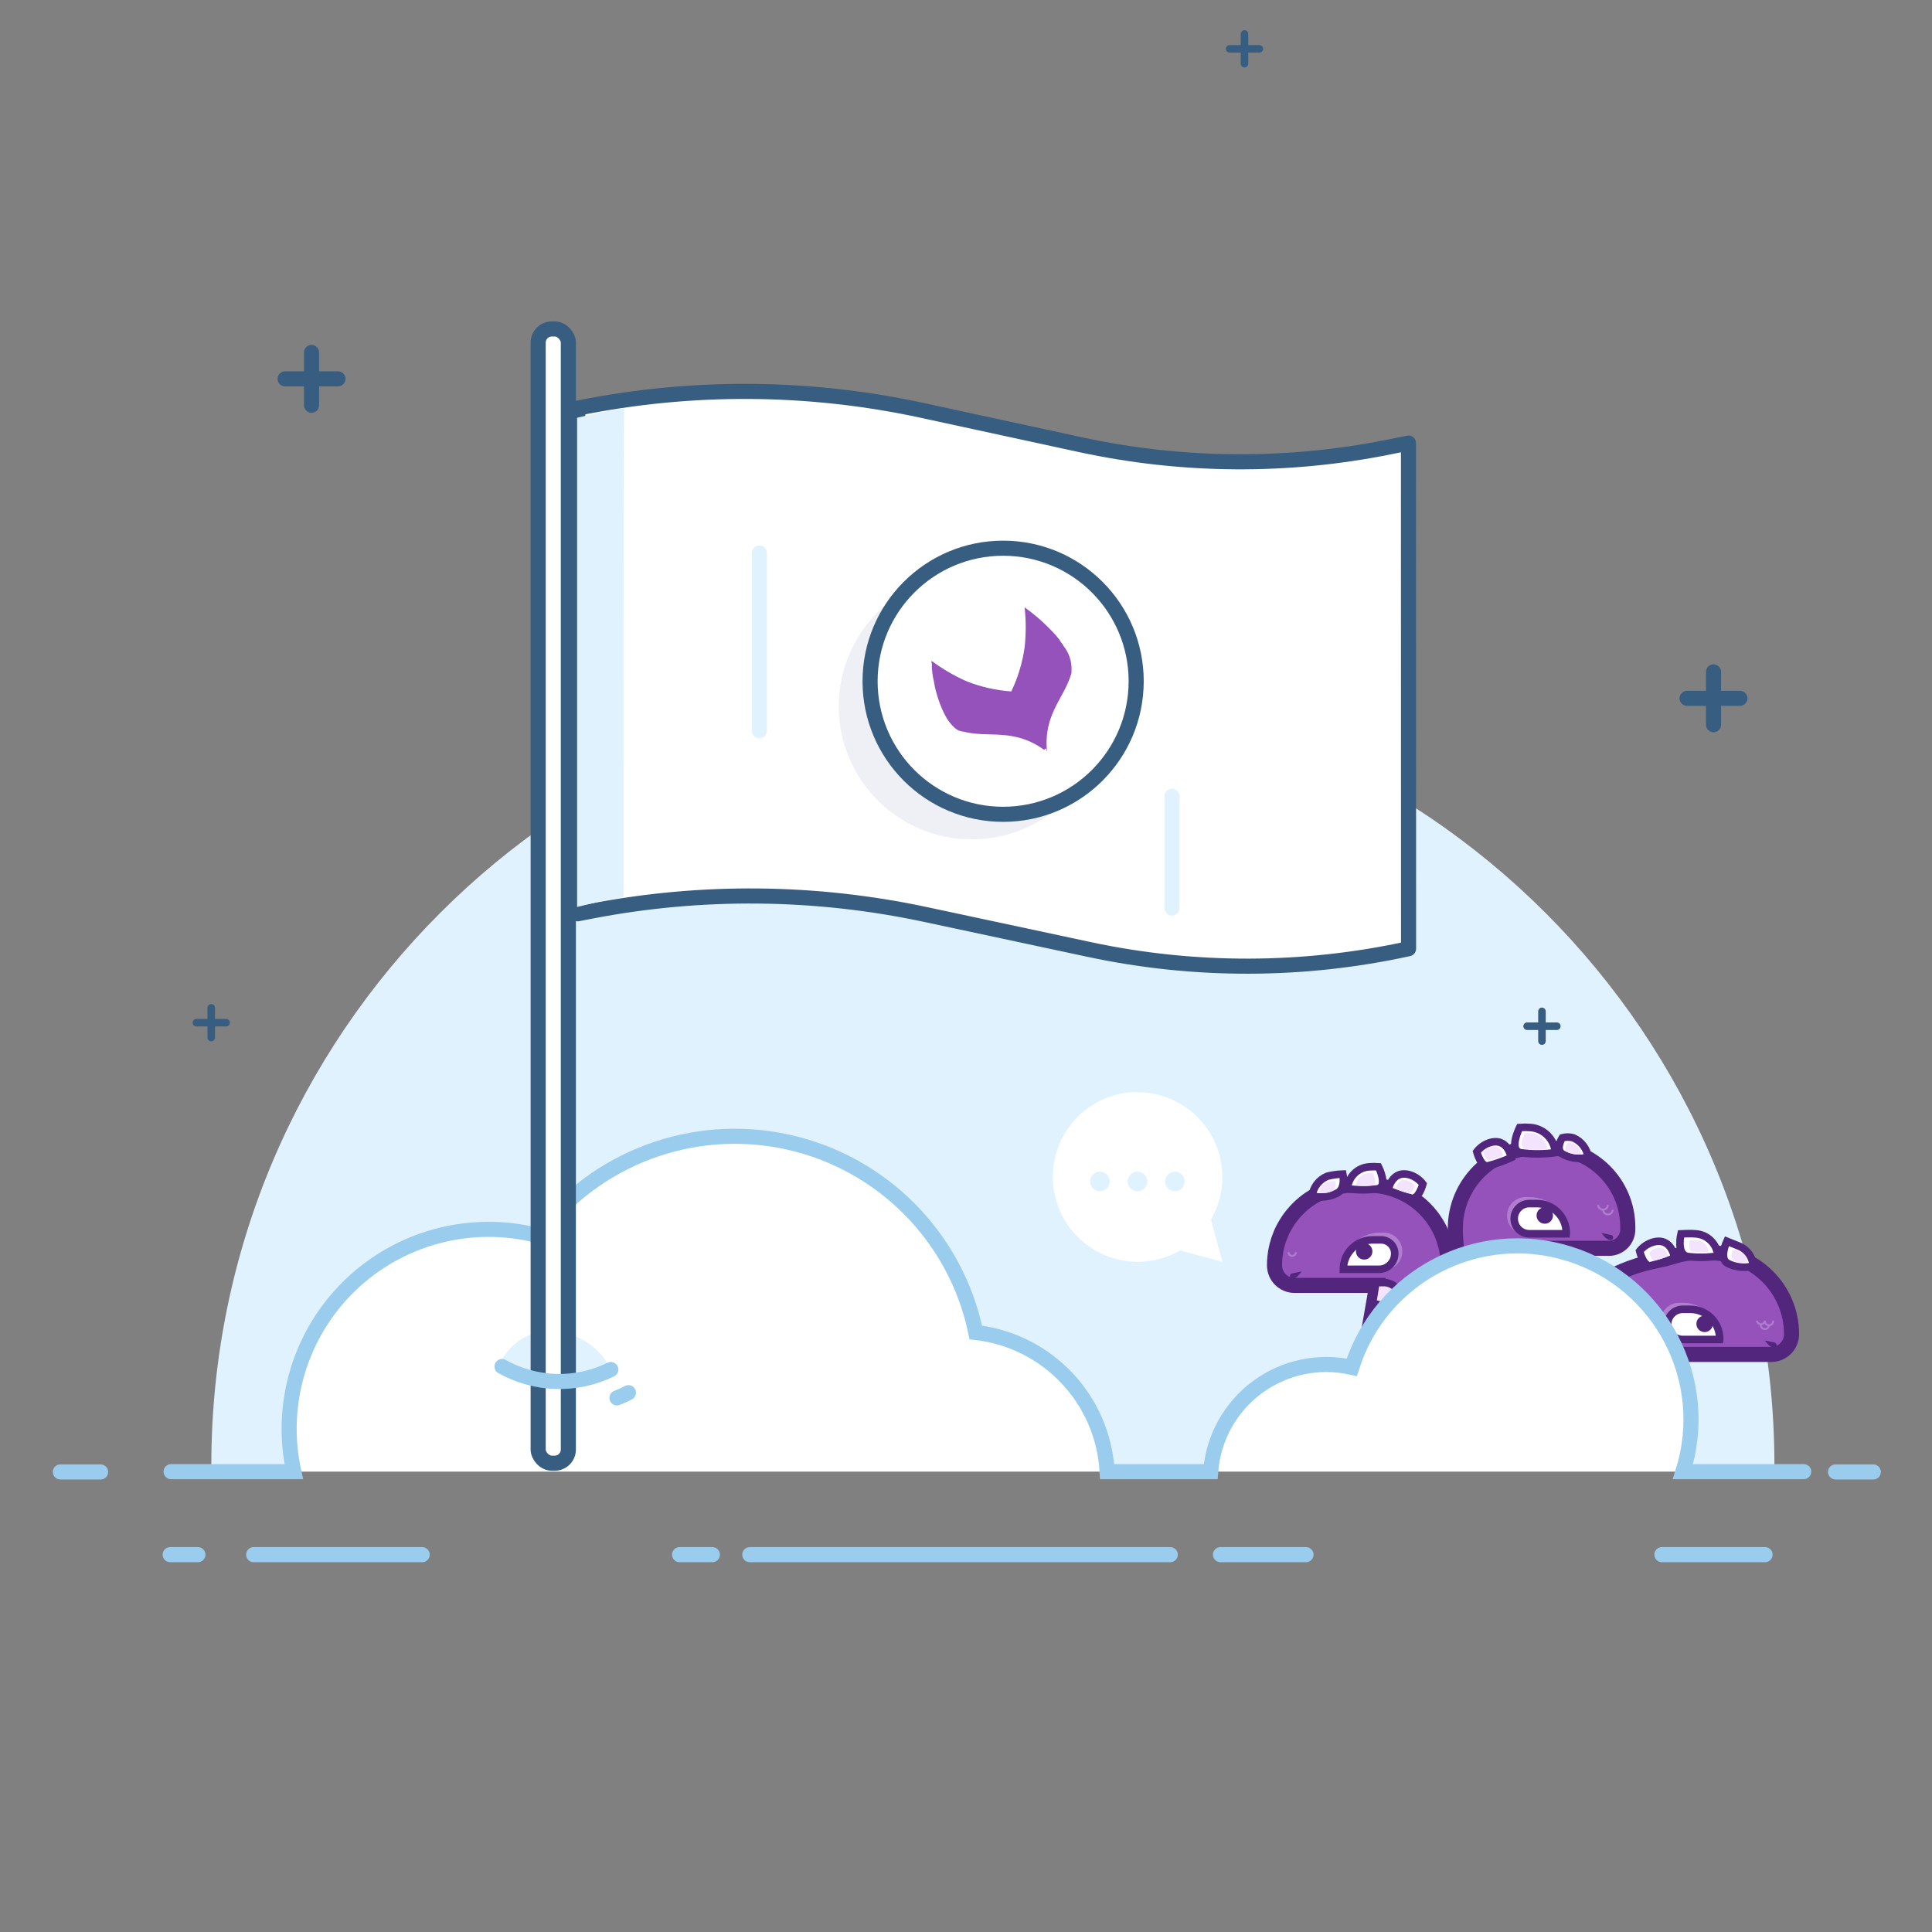 <?xml version="1.0" encoding="UTF-8"?>
<svg width="256px" height="256px" viewBox="0 0 256 256" version="1.1" xmlns="http://www.w3.org/2000/svg" xmlns:xlink="http://www.w3.org/1999/xlink">
    <rect x="0" y="0" width="256" height="256" fill="#808080" stroke="none"/>
    <!-- Generator: Sketch 46.2 (44496) - http://www.bohemiancoding.com/sketch -->
    <title>illustration-locale</title>
    <desc>Created with Sketch.</desc>
    <defs>
        <rect id="path-1" x="20" y="0" width="87" height="47"></rect>
    </defs>
    <g id="256x256" stroke="none" stroke-width="1" fill="none" fill-rule="evenodd">
        <g id="illustration-locale">
            <g id="Local" transform="translate(8, 4)">
                <path d="M20,190.19 C20,132.995 66.365,86.63 123.56,86.63 C180.755,86.63 227.12,132.995 227.12,190.19 L20,190.19 Z" id="Shape" fill="#E1F2FF" fill-rule="nonzero"></path>
                <path d="M25.61,202 L47.94,202" id="Shape" stroke="#9ACDED" stroke-width="2" fill="#FFFFFF" fill-rule="nonzero" stroke-linecap="round"></path>
                <path d="M235.22,191.04 L240.22,191.04" id="Shape" stroke="#9ACDED" stroke-width="2" stroke-linecap="round"></path>
                <path d="M0,191.04 L5.33,191.04" id="Shape" stroke="#9ACDED" stroke-width="2" fill="#FFFFFF" fill-rule="nonzero" stroke-linecap="round"></path>
                <path d="M91.35,202 L147.07,202" id="Shape" stroke="#9ACDED" stroke-width="2" fill="#FFFFFF" fill-rule="nonzero" stroke-linecap="round"></path>
                <path d="M153.72,202 L165.05,202" id="Shape" stroke="#9ACDED" stroke-width="2" fill="#FFFFFF" fill-rule="nonzero" stroke-linecap="round"></path>
                <path d="M86.39,202 L82.05,202" id="Shape" stroke="#9ACDED" stroke-width="2" fill="#FFFFFF" fill-rule="nonzero" stroke-linecap="round"></path>
                <path d="M14.55,202 L18.22,202" id="Shape" stroke="#9ACDED" stroke-width="2" fill="#FFFFFF" fill-rule="nonzero" stroke-linecap="round"></path>
                <path d="M212.21,202 L225.88,202" id="Shape" stroke="#9ACDED" stroke-width="2" fill="#FFFFFF" fill-rule="nonzero" stroke-linecap="round"></path>
                <g id="Group-2" transform="translate(128, 135)">
                    <mask id="mask-2" fill="white">
                        <use xlink:href="#path-1"></use>
                    </mask>
                    <g id="Rectangle"></g>
                    <g id="Group" mask="url(#mask-2)">
                        <g transform="translate(0, 10)">
                            <path d="M51.58,103.48 L46.58,103.48 C44.864,103.484 43.32,102.437 42.69,100.84 C40.92,96.29 41.36,92.11 41.15,88.53 C40.76,81.9 41.79,78.53 42.78,72.97 L50.25,73.14 C50.25,73.14 49.61,75.89 49.19,84.14 C49.06,86.7 53.28,96.96 53.08,101.99 C53.059,102.808 52.398,103.464 51.58,103.48 Z" id="Shape" stroke="#52267D" stroke-width="2" fill="#9452BA" fill-rule="nonzero"></path>
                            <path d="M66.08,79.81 L72.08,72.99 L75.79,73.14 C75.79,73.14 76.31,78.81 76.52,81.14 C77.19,86.543 78.253,91.891 79.7,97.14 C80.024,98.2 80.226,99.294 80.3,100.4 C80.317,101.201 80.006,101.973 79.44,102.54 C78.873,103.106 78.101,103.417 77.3,103.4 L72.89,103.4 C70.32,103.412 68.066,101.685 67.41,99.2 C65.48,91.52 66.08,79.81 66.08,79.81 Z" id="Shape" stroke="#52267D" stroke-width="2" fill="#9452BA" fill-rule="nonzero"></path>
                            <polyline id="Shape" stroke="#52267D" stroke-width="0.5" fill="none" points="74.53 84.51 75.52 85.38 74.57 86.23 73.03 85.64 73.34 84.96 74.62 85.27 74.61 85.5 74.28 85.48"></polyline>
                            <path d="M74.5,54.42 C70.12,54.33 66.02,51.31 57.08,50.9 C56.971,50.371 56.807,49.855 56.59,49.36 C54.97,45.86 52.69,35.77 54.16,29.14 L55.32,23.89 C55.7,22.169 55.891,20.412 55.89,18.65 L55.89,18.65 C55.889,17.931 55.815,17.214 55.67,16.51 C55.637,16.337 55.597,16.167 55.55,16 C55.42,15.495 55.253,15 55.05,14.52 C54.983,14.36 54.913,14.203 54.84,14.05 C54.693,13.743 54.53,13.443 54.35,13.15 C54.17,12.857 53.98,12.573 53.78,12.3 C53.167,11.48 52.44,10.753 51.62,10.14 C51.347,9.933 51.063,9.743 50.77,9.57 C49.107,8.559 47.197,8.026 45.25,8.03 L43.51,8.03 C40.688,8.028 37.981,9.15 35.99,11.15 C35.75,11.39 35.52,11.643 35.3,11.91 C34.906,12.389 34.555,12.9 34.25,13.44 C34.13,13.64 34.02,13.85 33.92,14.06 C33.82,14.27 33.77,14.37 33.71,14.53 C33.299,15.502 33.036,16.53 32.93,17.58 C32.895,17.942 32.878,18.306 32.88,18.67 L32.88,18.67 C32.88,20.134 34.066,21.32 35.53,21.32 L46.42,21.32 L44.77,30.77 C42.84,40.48 43.42,46.97 44.92,51.3 C45.25,52.3 47.16,55.69 47.16,55.69 C41.71,64.28 33.36,68.04 24.43,69.13 C16.84,70.06 0.43,63.13 8.9,55.13 C17.37,47.13 7.14,52.13 5.64,53.13 C4.14,54.13 -4.55,61.65 4.88,72.67 C8.88,77.33 13.39,81.56 24.25,84.81 C25.99,85.33 35.5,86.02 40.63,87.49 C55.88,91.87 68.27,87.11 75.22,77.04 C82.17,66.97 76.23,54.46 74.5,54.42 Z" id="Shape" stroke="#52267D" stroke-width="2" fill="#9452BA" fill-rule="nonzero"></path>
                            <path d="M65,40 C64.65,28.74 73.59,19.89 83.74,18 C85.85,17.61 86.53,17 88.84,17 L90.61,17 C96.564,17 101.39,21.826 101.39,27.78 C101.39,29.266 100.186,30.47 98.7,30.47 L80.5,30.47 C76.5,32.17 74,37.29 73.56,40.04 C72.889,43.334 73.3,46.757 74.73,49.8 C75.508,51.536 75.801,53.45 75.58,55.34 L75.48,55.34 C75.402,56.391 75.241,57.434 75,58.46 C73.29,57.27 70.64,55.46 70.16,55.23 C69.16,54.68 66.75,53.42 65.69,52.81 C59,48.88 65.23,46.35 65,40 Z" id="Shape" stroke="#52267D" stroke-width="2" fill="#9452BA" fill-rule="nonzero"></path>
                            <path d="M70.81,53 C70.9,51.26 71.16,50.37 70.97,49.66 C69.85,45.59 69.48,44.3 69.48,39.99 C69.575,35.59 71.889,31.538 75.63,29.22 C77.359,28.987 79.113,29.415 80.54,30.42 C76.54,32.12 74.04,37.24 73.6,39.99 C72.929,43.284 73.34,46.707 74.77,49.75 C75.548,51.486 75.841,53.4 75.62,55.29 C75.62,55.29 70.7,57.14 70.81,53" id="Shape" stroke="#52267D" stroke-width="1" fill="#F3E3FF" fill-rule="nonzero"></path>
                            <path d="M96.3,18.75 C96.241,17.584 95.512,16.558 94.43,16.12 L92.82,15.47 C92.82,15.47 91.71,17.83 92.97,18.42 C94.003,18.93 95.187,19.048 96.3,18.75 L96.3,18.75 Z" id="Shape" stroke="#52267D" stroke-width="1" fill="#FFFFFF" fill-rule="nonzero"></path>
                            <path d="M91.62,17.43 C91.522,15.849 90.261,14.588 88.68,14.49 C88.14,14.42 86.74,14.49 86.74,14.49 C86.74,14.49 86.09,17.2 87.61,17.49 C88.943,17.653 90.292,17.633 91.62,17.43 L91.62,17.43 Z" id="Shape" stroke="#52267D" stroke-width="1" fill="#FFFFFF" fill-rule="nonzero"></path>
                            <path d="M85.89,17.67 C85.89,17.67 85.51,14.83 82.96,15.61 C82.292,15.821 81.701,16.225 81.26,16.77 C81.26,16.77 81.77,18.94 82.78,18.69 C83.843,18.438 84.884,18.097 85.89,17.67 L85.89,17.67 Z" id="Shape" stroke="#52267D" stroke-width="1" fill="#FFFFFF" fill-rule="nonzero"></path>
                            <path d="M78.47,31.48 C78.47,31.48 72.47,28.24 73.65,22.79 C72.331,23.907 71.104,25.128 69.98,26.44 C69.98,27.51 69.78,31.74 75.63,34.58 C76.509,33.487 77.458,32.452 78.47,31.48 L78.47,31.48 Z" id="Shape" stroke="#52267D" stroke-width="1" fill="#FFFFFF" fill-rule="nonzero"></path>
                            <path d="M95.49,18.23 C95.46,17.617 95.066,17.082 94.49,16.87 L93.66,16.53 C93.66,16.53 93.08,17.75 93.74,18.06 C94.282,18.33 94.906,18.391 95.49,18.23 L95.49,18.23 Z" id="Shape" stroke="none" fill="#F3E3FF" fill-rule="nonzero"></path>
                            <path d="M90.39,16.85 C90.341,16.043 89.697,15.399 88.89,15.35 C88.62,15.35 87.89,15.35 87.89,15.35 C87.89,15.35 87.56,16.73 88.34,16.87 C89.021,16.957 89.711,16.95 90.39,16.85 L90.39,16.85 Z" id="Shape" stroke="none" fill="#F3E3FF" fill-rule="nonzero"></path>
                            <path d="M85,17.47 C85,17.47 84.8,15.96 83.44,16.38 C83.085,16.494 82.772,16.709 82.54,17 C82.54,17 82.81,18.15 83.35,18 C83.914,17.87 84.466,17.692 85,17.47 L85,17.47 Z" id="Shape" stroke="none" fill="#F3E3FF" fill-rule="nonzero"></path>
                            <path d="M84.03,23.66 L89.48,23.66 C90.85,23.66 91.96,24.77 91.96,26.14 L91.96,26.14 C91.96,27.51 90.85,28.62 89.48,28.62 L89.03,28.62 C86.269,28.62 84.03,26.381 84.03,23.62 L84.03,23.62 L84.03,23.66 Z" id="Shape" stroke="none" fill="#F3E3FF" fill-rule="nonzero" opacity="0.3" transform="translate(87.995, 26.12) rotate(180) translate(-87.995, -26.12) "></path>
                            <path d="M84.98,24.49 L89.87,24.49 C90.975,24.49 91.87,25.385 91.87,26.49 L91.87,26.49 C91.87,27.595 90.975,28.49 89.87,28.49 L88.87,28.49 C87.836,28.49 86.844,28.079 86.112,27.348 C85.381,26.616 84.97,25.624 84.97,24.59 L84.97,24.59 L84.98,24.49 Z" id="Shape" stroke="#52267D" stroke-width="1" fill="#FFFFFF" fill-rule="nonzero" transform="translate(88.42, 26.49) rotate(180) translate(-88.42, -26.49) "></path>
                            <circle id="Oval" stroke="none" fill="#52267D" fill-rule="nonzero" cx="89.87" cy="26.42" r="1.09"></circle>
                            <path d="M99,29.57 L99,29.57 C98.691,29.502 98.416,29.328 98.22,29.08 L97.85,28.62 L98.66,28.79 L99.14,28.89 C99.229,28.909 99.307,28.963 99.356,29.04 C99.405,29.118 99.421,29.211 99.4,29.3 L99.4,29.3 C99.383,29.389 99.331,29.468 99.256,29.518 C99.181,29.569 99.089,29.588 99,29.57 Z" id="Shape" stroke="none" fill="#52267D" fill-rule="nonzero"></path>
                            <path d="M77.46,31.59 C77.46,31.59 72.87,29.12 72.94,24.14 C71.965,24.765 71.114,25.565 70.43,26.5 C70.617,27.787 71.115,29.009 71.88,30.06 C73.58,31.9 75.34,32.47 77.46,31.59 Z" id="Shape" stroke="none" fill="#EAF3FB" fill-rule="nonzero"></path>
                            <path d="M73.12,30.71 C74.18,31.775 75.381,32.69 76.69,33.43" id="Shape" stroke="#52267D" stroke-width="1" fill="#FFFFFF" fill-rule="nonzero"></path>
                            <path d="M55.13,50.06 L56.13,48.06 C59.95,38.68 60.54,33.17 58.56,24.22 L57.41,19 C57.03,17.279 56.839,15.522 56.84,13.76 L56.84,13.76 C56.84,7.884 61.604,3.12 67.48,3.12 L69.2,3.12 C74.993,3.12 79.69,7.817 79.69,13.61 L79.69,13.91 C79.69,14.573 79.427,15.209 78.958,15.678 C78.489,16.147 77.853,16.41 77.19,16.41 L66.32,16.41 L67.97,25.86 C72.97,51.19 72.51,61.46 62.58,59.35" id="Shape" stroke="#52267D" stroke-width="2" fill="#9452BA" fill-rule="nonzero"></path>
                            <path d="M74.44,4.34 C74.279,3.186 73.518,2.204 72.44,1.76 C71.971,1.636 71.479,1.636 71.01,1.76 C71.01,1.76 69.95,3.41 71.19,4 C72.197,4.503 73.351,4.624 74.44,4.34 L74.44,4.34 Z" id="Shape" stroke="#52267D" stroke-width="1" fill="#FFFFFF" fill-rule="nonzero"></path>
                            <path d="M70.08,3.73 C69.972,1.938 68.542,0.508 66.75,0.4 C66.288,0.36 65.822,0.36 65.36,0.4 C65.36,0.4 63.82,3.45 65.54,3.75 C67.047,3.95 68.575,3.944 70.08,3.73 Z" id="Shape" stroke="#52267D" stroke-width="1" fill="#FFFFFF" fill-rule="nonzero"></path>
                            <path d="M64.24,4.39 C64.24,4.39 63.8,1.61 61.31,2.44 C60.663,2.665 60.096,3.076 59.68,3.62 C59.68,3.62 60.23,5.73 61.22,5.46 C62.255,5.188 63.265,4.831 64.24,4.39 L64.24,4.39 Z" id="Shape" stroke="#52267D" stroke-width="1" fill="#FFFFFF" fill-rule="nonzero"></path>
                            <path d="M74.27,54.08 C73.738,53.675 73.129,53.382 72.48,53.22" id="Shape" stroke="#52267D" stroke-width="1" fill="#F3E3FF" fill-rule="nonzero"></path>
                            <path d="M70.67,54 C72.45,46.78 69.24,33 68.67,29.57 L66.31,16 L65.31,16 C64.669,16.064 64.083,16.388 63.688,16.897 C63.293,17.405 63.124,18.053 63.22,18.69 L64.91,30.5 C65.48,34.5 66.08,53.01 59.13,56.99 C57.65,57.84 55.24,57.28 54.33,56.85 C51.03,55.27 50.08,51.15 49.33,47.85 C47.83,40.98 49,35.59 49.33,30.2 L49.68,23.46 C49.762,22.19 48.826,21.082 47.56,20.95 L46.32,20.95 L44.08,34.57 C43.41,38.45 41.68,51.89 49.6,58.2 C49.74,58.31 47.67,58.78 48.27,59.84 C50.65,64.05 57.56,64.72 58.86,66.52 C63.86,73.46 59.18,88.26 59.18,88.26 C62.422,86.941 65.454,85.156 68.18,82.96 C76.18,75.75 77.25,65.3 77.29,62.23 C77.29,58.55 76.37,56.23 75.18,54.91" id="Shape" stroke="#52267D" stroke-width="1" fill="#F3E3FF" fill-rule="nonzero"></path>
                            <path d="M5.35,60.05 C4.651,59.215 4.46,58.067 4.85,57.05 C5.056,56.643 5.367,56.298 5.75,56.05 C5.75,56.05 7.53,56.36 7.16,57.56 C6.885,58.585 6.241,59.473 5.35,60.05 Z" id="Shape" stroke="#52267D" stroke-width="1" fill="#FFFFFF" fill-rule="nonzero"></path>
                            <path d="M5.73,58.29 C5.504,58.009 5.436,57.632 5.55,57.29 C5.625,57.15 5.735,57.033 5.87,56.95 C5.87,56.95 6.49,57.06 6.36,57.48 C6.252,57.816 6.029,58.102 5.73,58.29 L5.73,58.29 Z" id="Shape" stroke="none" fill="#F3E3FF" fill-rule="nonzero"></path>
                            <path d="M14.71,69.12 C15.32,67.562 14.672,65.794 13.2,65 C12.827,64.78 12.435,64.593 12.03,64.44 C12.03,64.44 9.53,66.44 10.87,67.34 C12.063,68.106 13.355,68.705 14.71,69.12 Z" id="Shape" stroke="#52267D" stroke-width="1" fill="#FFFFFF" fill-rule="nonzero"></path>
                            <path d="M13.81,68.19 C14.148,67.327 13.787,66.348 12.97,65.91 C12.763,65.788 12.545,65.685 12.32,65.6 C12.32,65.6 10.94,66.69 11.68,67.21 C12.342,67.632 13.059,67.962 13.81,68.19 L13.81,68.19 Z" id="Shape" stroke="none" fill="#F3E3FF" fill-rule="nonzero"></path>
                            <path d="M6.79,61 C6.79,61 4.91,62.65 6.71,64.13 C7.188,64.513 7.769,64.746 8.38,64.8 C8.38,64.8 9.71,63.38 9.04,62.8 C8.342,62.137 7.59,61.535 6.79,61 Z" id="Shape" stroke="#52267D" stroke-width="1" fill="#FFFFFF" fill-rule="nonzero"></path>
                            <path d="M7.07,62.18 C7.07,62.18 6.24,62.91 7.07,63.57 C7.282,63.741 7.539,63.845 7.81,63.87 C7.81,63.87 8.4,63.24 8.1,62.97 C7.78,62.678 7.435,62.413 7.07,62.18 Z" id="Shape" stroke="none" fill="#F3E3FF" fill-rule="nonzero"></path>
                            <path d="M23.73,70.42 C24.067,69.072 23.262,67.702 21.92,67.34 C19.49,66.46 18.84,67.19 18.84,67.19 C18.84,67.19 17.5,69.45 18.7,70.19 C19.9,70.93 23.73,70.42 23.73,70.42 Z" id="Shape" stroke="#52267D" stroke-width="1" fill="#FFFFFF" fill-rule="nonzero"></path>
                            <path d="M22.6,69.92 C22.772,69.22 22.355,68.511 21.66,68.32 C20.4,67.86 20.06,68.24 20.06,68.24 C20.06,68.24 19.36,69.41 19.99,69.79 C20.842,70.012 21.73,70.056 22.6,69.92 Z" id="Shape" stroke="none" fill="#F3E3FF" fill-rule="nonzero"></path>
                            <path d="M66.84,19.3 C63.895,20.652 60.523,20.728 57.52,19.51 C57.89,21.2 58.66,24.59 58.66,24.59 C58.66,24.59 63.66,26.14 67.6,23.69 C67.2,21.46 66.84,19.3 66.84,19.3 Z" id="Shape" stroke="#52267D" stroke-width="1" fill="#FFFFFF" fill-rule="nonzero"></path>
                            <path d="M37.86,9.46 C38.018,8.3 38.779,7.31 39.86,6.86 C40.541,6.688 41.238,6.591 41.94,6.57 C41.94,6.57 42.37,8.57 41.12,9.12 C40.11,9.622 38.952,9.742 37.86,9.46 Z" id="Shape" stroke="#52267D" stroke-width="1" fill="#FFFFFF" fill-rule="nonzero"></path>
                            <path d="M42.55,8.51 C42.643,6.949 43.889,5.703 45.45,5.61 C45.853,5.576 46.257,5.576 46.66,5.61 C46.66,5.61 48,8.27 46.5,8.53 C45.189,8.703 43.86,8.696 42.55,8.51 L42.55,8.51 Z" id="Shape" stroke="#52267D" stroke-width="1" fill="#FFFFFF" fill-rule="nonzero"></path>
                            <path d="M47.94,8.7 C47.94,8.7 48.39,5.9 50.89,6.7 C51.545,6.926 52.119,7.34 52.54,7.89 C52.54,7.89 51.98,10.01 50.99,9.75 C49.946,9.486 48.926,9.135 47.94,8.7 Z" id="Shape" stroke="#52267D" stroke-width="1" fill="#FFFFFF" fill-rule="nonzero"></path>
                            <path d="M73.49,3.87 C73.405,3.252 72.997,2.726 72.42,2.49 C72.168,2.423 71.902,2.423 71.65,2.49 C71.65,2.49 71.08,3.37 71.75,3.68 C72.288,3.952 72.906,4.019 73.49,3.87 L73.49,3.87 Z" id="Shape" stroke="none" fill="#F3E3FF" fill-rule="nonzero"></path>
                            <path d="M69,3.24 C68.931,2.115 68.035,1.219 66.91,1.15 C66.621,1.125 66.329,1.125 66.04,1.15 C66.04,1.15 65.04,3.06 66.15,3.25 C67.096,3.377 68.055,3.373 69,3.24 Z" id="Shape" stroke="none" fill="#F3E3FF" fill-rule="nonzero"></path>
                            <path d="M63.16,4.11 C63.16,4.11 62.9,2.51 61.47,2.99 C61.096,3.119 60.769,3.355 60.53,3.67 C60.53,3.67 60.85,4.89 61.42,4.73 C62.016,4.572 62.598,4.365 63.16,4.11 L63.16,4.11 Z" id="Shape" stroke="none" fill="#F3E3FF" fill-rule="nonzero"></path>
                            <path d="M38.78,9 C38.867,8.385 39.274,7.863 39.85,7.63 C40.21,7.54 40.579,7.49 40.95,7.48 C40.95,7.48 41.18,8.48 40.52,8.83 C39.98,9.096 39.361,9.156 38.78,9 Z" id="Shape" stroke="none" fill="#F3E3FF" fill-rule="nonzero"></path>
                            <path d="M43.65,8.07 C43.704,7.21 44.39,6.524 45.25,6.47 C45.473,6.451 45.697,6.451 45.92,6.47 C45.92,6.47 46.66,7.94 45.83,8.08 C45.106,8.176 44.373,8.173 43.65,8.07 Z" id="Shape" stroke="none" fill="#F3E3FF" fill-rule="nonzero"></path>
                            <path d="M48.94,8.51 C48.94,8.51 49.18,6.98 50.55,7.44 C50.907,7.564 51.22,7.79 51.45,8.09 C51.45,8.09 51.15,9.25 50.6,9.09 C50.031,8.943 49.476,8.749 48.94,8.51 L48.94,8.51 Z" id="Shape" stroke="none" fill="#F3E3FF" fill-rule="nonzero"></path>
                            <path d="M55.27,24.1 C52.152,24.519 48.985,24.394 45.91,23.73 C45.47,26.21 45.18,28.08 45.18,28.08 C45.18,28.08 48.34,30.23 54.18,28.98 C54.88,25.8 55.27,24.1 55.27,24.1 Z" id="Shape" stroke="#52267D" stroke-width="1" fill="#FFFFFF" fill-rule="nonzero"></path>
                            <path d="M46.86,14.32 L47.34,14.32 C48.71,14.32 49.82,15.43 49.82,16.8 L49.82,16.8 C49.82,18.17 48.71,19.28 47.34,19.28 L41.89,19.28 L41.89,19.28 C41.912,16.546 44.126,14.336 46.86,14.32 Z" id="Shape" stroke="none" fill="#F3E3FF" fill-rule="nonzero" opacity="0.3"></path>
                            <path d="M45.89,15.29 L47,15.29 C48,15.29 48.81,16.1 48.81,17.1 L48.81,17.1 C48.81,18.254 47.874,19.19 46.72,19.19 L42,19.19 L42,19.19 C42,17.04 43.74,15.296 45.89,15.29 L45.89,15.29 Z" id="Shape" stroke="#52267D" stroke-width="1" fill="#FFFFFF" fill-rule="nonzero"></path>
                            <circle id="Oval" stroke="none" fill="#52267D" fill-rule="nonzero" transform="translate(44.762, 16.813) rotate(-64.07) translate(-44.762, -16.813) " cx="44.762" cy="16.813" r="1.09"></circle>
                            <path d="M63.72,9.65 L69.17,9.65 C70.54,9.65 71.65,10.76 71.65,12.13 L71.65,12.13 C71.65,13.5 70.54,14.61 69.17,14.61 L68.69,14.61 C65.929,14.61 63.69,12.371 63.69,9.61 L63.69,9.61 L63.72,9.65 Z" id="Shape" stroke="none" fill="#F3E3FF" fill-rule="nonzero" opacity="0.3" transform="translate(67.67, 12.11) rotate(180) translate(-67.67, -12.11) "></path>
                            <path d="M64.65,10.48 L69.54,10.48 C70.645,10.48 71.54,11.375 71.54,12.48 L71.54,12.48 C71.54,13.585 70.645,14.48 69.54,14.48 L68.54,14.48 C66.386,14.48 64.64,12.734 64.64,10.58 L64.64,10.58 L64.65,10.48 Z" id="Shape" stroke="#52267D" stroke-width="1" fill="#FFFFFF" fill-rule="nonzero" transform="translate(68.09, 12.48) rotate(-180) translate(-68.09, -12.48) "></path>
                            <circle id="Oval" stroke="none" fill="#52267D" fill-rule="nonzero" cx="68.69" cy="12.06" r="1.09"></circle>
                            <path d="M35.33,20.42 L35.33,20.42 C35.639,20.352 35.914,20.178 36.11,19.93 L36.48,19.47 L35.67,19.64 L35.19,19.74 C35.101,19.759 35.023,19.813 34.974,19.89 C34.925,19.968 34.909,20.061 34.93,20.15 L34.93,20.15 C34.947,20.239 34.999,20.318 35.074,20.368 C35.149,20.419 35.241,20.438 35.33,20.42 L35.33,20.42 Z" id="Shape" stroke="none" fill="#52267D" fill-rule="nonzero"></path>
                            <path d="M77.34,15.32 L77.34,15.32 C77.031,15.252 76.756,15.078 76.56,14.83 L76.19,14.37 L77,14.54 L77.48,14.64 C77.569,14.659 77.647,14.713 77.696,14.79 C77.745,14.868 77.761,14.961 77.74,15.05 L77.74,15.05 C77.723,15.139 77.671,15.218 77.596,15.268 C77.521,15.319 77.429,15.338 77.34,15.32 Z" id="Shape" stroke="none" fill="#52267D" fill-rule="nonzero"></path>
                            <path d="M66.38,20 C63.765,21.005 60.88,21.058 58.23,20.15 C58.432,21.374 58.702,22.586 59.04,23.78 C60.406,23.858 61.776,23.797 63.13,23.6 C65.46,23.15 66.38,22.09 66.38,20 Z" id="Shape" stroke="none" fill="#EAF3FB" fill-rule="nonzero"></path>
                            <path d="M60.73,23.09 C62.976,23.238 65.224,22.837 67.28,21.92" id="Shape" stroke="#52267D" stroke-width="1" fill="#FFFFFF" fill-rule="nonzero"></path>
                            <path d="M47.67,24.64 C49.88,25.231 52.187,25.364 54.45,25.03 C54.21,26.085 53.903,27.124 53.53,28.14 C53.53,28.14 48.76,27.5 47.67,24.64 Z" id="Shape" stroke="none" fill="#EAF3FB" fill-rule="nonzero"></path>
                            <path d="M49.6,58.22 C49.6,58.22 49.82,58.38 50.13,58.56" id="Shape" stroke="#52267D" stroke-width="0.5" fill="#F3E3FF" fill-rule="nonzero"></path>
                            <path d="M47.32,26 C49.788,26.414 52.301,26.491 54.79,26.23" id="Shape" stroke="#52267D" stroke-width="1" fill="#FFFFFF" fill-rule="nonzero"></path>
                            <path d="M53.26,100.55 C53.972,100.078 54.921,100.193 55.5,100.82 C56.67,101.82 57.5,103.26 57.02,103.41 C56.235,103.626 55.412,103.667 54.61,103.53 C53.77,103.38 53.03,103.53 52.69,101.78 C52.602,101.291 52.83,100.799 53.26,100.55 L53.26,100.55 Z" id="Shape" stroke="#52267D" stroke-width="0.5" fill="#FFFFFF" fill-rule="nonzero"></path>
                            <path d="M53.48,100.84 C53.922,100.548 54.511,100.62 54.87,101.01 C55.6,101.61 56.14,102.53 55.82,102.62 C55.331,102.753 54.819,102.777 54.32,102.69 C53.8,102.59 53.32,102.69 53.12,101.6 C53.067,101.296 53.211,100.992 53.48,100.84 L53.48,100.84 Z" id="Shape" stroke="none" fill="#EAF3FB" fill-rule="nonzero"></path>
                            <path d="M51.9,100.54 C51.39,100.47 50.66,101.54 50.74,101.91 C50.82,102.28 50.88,103.36 51.74,103.48 C52.35,103.57 54.51,103.79 54.98,103.32 C55.45,102.85 54.52,100.89 51.9,100.54 Z" id="Shape" stroke="#52267D" stroke-width="0.5" fill="#FFFFFF" fill-rule="nonzero"></path>
                            <path d="M51.75,100.84 C51.45,100.84 51.02,101.45 51.07,101.65 C51.12,101.85 51.15,102.5 51.64,102.57 C52.13,102.64 53.27,102.76 53.55,102.48 C53.83,102.2 53.3,101 51.75,100.84 Z" id="Shape" stroke="none" fill="#EAF3FB" fill-rule="nonzero"></path>
                            <path d="M49.75,100.75 C49.75,100.75 50.19,100.52 51.06,101.02 C51.93,101.52 52.97,102.16 52.67,103.02 C52.37,103.88 49.94,103.57 49.41,103.38 C48.876,103.191 48.55,102.651 48.63,102.09 C48.724,101.469 49.156,100.952 49.75,100.75 L49.75,100.75 Z" id="Shape" stroke="#52267D" stroke-width="0.5" fill="#FFFFFF" fill-rule="nonzero"></path>
                            <path d="M49.58,101.06 C49.58,101.06 49.84,100.92 50.35,101.22 C50.86,101.52 51.48,101.9 51.35,102.41 C51.22,102.92 49.74,102.73 49.42,102.63 C49.108,102.516 48.916,102.2 48.96,101.87 C49.003,101.507 49.241,101.196 49.58,101.06 Z" id="Shape" stroke="none" fill="#EAF3FB" fill-rule="nonzero"></path>
                            <path d="M59.89,72.94 C59.657,77.776 59.969,82.623 60.82,87.39 C62.15,95.61 64.51,98.19 64.33,100.32 C64.2,101.97 63.5,103.48 61.84,103.48 L56.9,103.48 C54.597,103.476 52.553,102.003 51.82,99.82 C51.046,97.487 50.513,95.081 50.23,92.64 C49.946,89.101 49.869,85.548 50,82" id="Shape" stroke="#52267D" stroke-width="2" fill="#9452BA" fill-rule="nonzero"></path>
                            <path d="M34.55,76.65 C36.162,78.156 37.059,80.275 37.02,82.48 C37.02,85.31 35.36,88.91 36.4,93.61 C37.33,97.8 39.17,98.54 38.62,102.3 C38.506,102.982 37.912,103.479 37.22,103.47 L31.71,103.47 C29.172,103.47 27.006,101.634 26.59,99.13 C25.764,93.202 25.977,87.175 27.22,81.32" id="Shape" stroke="#52267D" stroke-width="2" fill="#9452BA" fill-rule="nonzero"></path>
                            <polyline id="Shape" stroke="#52267D" stroke-width="0.5" fill="none" points="33.47 82.89 33.15 82.66 32.1 82.89 33.26 83.63 34.66 82.94 33.21 81.78 32.55 82"></polyline>
                            <path d="M63.25,100.55 C63.962,100.078 64.911,100.193 65.49,100.82 C66.66,101.82 67.49,103.26 67.01,103.41 C66.225,103.626 65.402,103.667 64.6,103.53 C63.76,103.38 63.02,103.53 62.68,101.78 C62.592,101.291 62.82,100.799 63.25,100.55 L63.25,100.55 Z" id="Shape" stroke="#52267D" stroke-width="1" fill="#FFFFFF" fill-rule="nonzero"></path>
                            <path d="M63.47,100.84 C63.912,100.548 64.501,100.62 64.86,101.01 C65.59,101.61 66.13,102.53 65.81,102.62 C65.321,102.753 64.809,102.777 64.31,102.69 C63.79,102.59 63.31,102.69 63.11,101.6 C63.057,101.296 63.201,100.992 63.47,100.84 L63.47,100.84 Z" id="Shape" stroke="none" fill="#EAF3FB" fill-rule="nonzero"></path>
                            <polyline id="Shape" stroke="#52267D" stroke-width="0.5" fill="none" points="55.7 86 57.66 86.61 57.41 88.43 55.39 88.58 54.45 87.49 55.66 86.82 56.66 87.11 56.02 87.82"></polyline>
                            <g id="Group" opacity="0.3" stroke="none" stroke-width="1" fill="none" fill-rule="evenodd" transform="translate(15, 10)">
                                <path d="M82.87,16 C82.833,16.267 82.605,16.467 82.335,16.467 C82.065,16.467 81.837,16.267 81.8,16" id="Shape" stroke="#F3E3FF" stroke-width="0.25"></path>
                                <path d="M83.94,16 C83.969,16.209 83.873,16.415 83.696,16.528 C83.519,16.642 83.291,16.642 83.114,16.528 C82.937,16.415 82.841,16.209 82.87,16" id="Shape" stroke="#F3E3FF" stroke-width="0.25"></path>
                                <path d="M83.4,16.5 C83.429,16.709 83.333,16.915 83.156,17.028 C82.979,17.142 82.751,17.142 82.574,17.028 C82.397,16.915 82.301,16.709 82.33,16.5" id="Shape" stroke="#F3E3FF" stroke-width="0.25"></path>
                                <path d="M62.34,15.46 C62.1,15.632 61.784,15.657 61.521,15.523 C61.258,15.39 61.091,15.12 61.089,14.825 C61.086,14.53 61.249,14.258 61.51,14.12" id="Shape" stroke="#F3E3FF" stroke-width="0.25"></path>
                                <path d="M62.08,16.55 C61.84,16.722 61.524,16.747 61.261,16.613 C60.998,16.48 60.831,16.21 60.829,15.915 C60.826,15.62 60.989,15.348 61.25,15.21" id="Shape" stroke="#F3E3FF" stroke-width="0.25"></path>
                                <path d="M36.91,33.46 C36.91,33.858 36.588,34.18 36.19,34.18 C35.792,34.18 35.47,33.858 35.47,33.46" id="Shape" stroke="#F3E3FF" stroke-width="0.25"></path>
                                <path d="M38.35,33.46 C38.35,33.858 38.028,34.18 37.63,34.18 C37.232,34.18 36.91,33.858 36.91,33.46" id="Shape" stroke="#F3E3FF" stroke-width="0.25"></path>
                                <path d="M37.63,34.18 C37.63,34.578 37.308,34.9 36.91,34.9 C36.512,34.9 36.19,34.578 36.19,34.18" id="Shape" stroke="#F3E3FF" stroke-width="0.25"></path>
                                <path d="M58.37,79 C58.37,79.398 58.048,79.72 57.65,79.72 C57.252,79.72 56.93,79.398 56.93,79" id="Shape" stroke="#F3E3FF" stroke-width="0.25"></path>
                                <path d="M59.81,79 C59.81,79.398 59.488,79.72 59.09,79.72 C58.692,79.72 58.37,79.398 58.37,79" id="Shape" stroke="#F3E3FF" stroke-width="0.25"></path>
                                <path d="M59.09,79.71 C59.09,80.108 58.768,80.43 58.37,80.43 C57.972,80.43 57.65,80.108 57.65,79.71" id="Shape" stroke="#F3E3FF" stroke-width="0.25"></path>
                                <path d="M38,10.56 C38,10.996 37.646,11.35 37.21,11.35 C36.774,11.35 36.42,10.996 36.42,10.56" id="Shape" stroke="#F3E3FF" stroke-width="0.25"></path>
                                <path d="M38.81,11.35 C38.81,11.786 38.456,12.14 38.02,12.14 C37.584,12.14 37.23,11.786 37.23,11.35" id="Shape" stroke="#F3E3FF" stroke-width="0.25"></path>
                                <path d="M48.12,24.5 C47.996,24.927 47.604,25.22 47.16,25.22 C46.716,25.22 46.324,24.927 46.2,24.5" id="Shape" stroke="#F3E3FF" stroke-width="0.25"></path>
                                <path d="M49.08,25.46 C49.199,25.869 49.047,26.308 48.7,26.555 C48.353,26.802 47.887,26.802 47.54,26.555 C47.193,26.308 47.041,25.869 47.16,25.46" id="Shape" stroke="#F3E3FF" stroke-width="0.25"></path>
                                <path d="M62.05,0.65 C62.05,1.003 61.763,1.29 61.41,1.29 C61.057,1.29 60.77,1.003 60.77,0.65" id="Shape" stroke="#F3E3FF" stroke-width="0.25"></path>
                                <path d="M62.7,1.29 C62.7,1.643 62.413,1.93 62.06,1.93 C61.707,1.93 61.42,1.643 61.42,1.29" id="Shape" stroke="#F3E3FF" stroke-width="0.25"></path>
                                <path d="M1.65,65.35 C1.374,65.662 0.897,65.691 0.585,65.415 C0.273,65.139 0.244,64.662 0.52,64.35" id="Shape" stroke="#F3E3FF" stroke-width="0.25"></path>
                                <path d="M1.74,66.39 C1.464,66.702 0.987,66.731 0.675,66.455 C0.363,66.179 0.334,65.702 0.61,65.39" id="Shape" stroke="#F3E3FF" stroke-width="0.25"></path>
                                <path d="M31,55.15 C30.885,55.453 30.611,55.667 30.289,55.705 C29.967,55.744 29.65,55.599 29.467,55.331 C29.285,55.063 29.267,54.716 29.42,54.43" id="Shape" stroke="#F3E3FF" stroke-width="0.25"></path>
                                <path d="M32.6,55.87 C32.485,56.173 32.211,56.387 31.889,56.425 C31.567,56.464 31.25,56.319 31.067,56.051 C30.885,55.783 30.867,55.436 31.02,55.15" id="Shape" stroke="#F3E3FF" stroke-width="0.25"></path>
                                <path d="M31.45,56.3 C31.335,56.603 31.061,56.817 30.739,56.855 C30.417,56.894 30.1,56.749 29.917,56.481 C29.735,56.213 29.717,55.866 29.87,55.58" id="Shape" stroke="#F3E3FF" stroke-width="0.25"></path>
                                <path d="M33,57 C32.885,57.303 32.611,57.517 32.289,57.555 C31.967,57.594 31.65,57.449 31.467,57.181 C31.285,56.913 31.267,56.566 31.42,56.28" id="Shape" stroke="#F3E3FF" stroke-width="0.25"></path>
                                <path d="M30.3,56.73 C30.083,57.134 29.59,57.3 29.173,57.11 C28.755,56.92 28.557,56.439 28.72,56.01" id="Shape" stroke="#F3E3FF" stroke-width="0.25"></path>
                                <path d="M46.11,7.13 C46.11,7.613 45.718,8.005 45.235,8.005 C44.752,8.005 44.36,7.613 44.36,7.13" id="Shape" stroke="#F3E3FF" stroke-width="0.25"></path>
                                <path d="M46.42,40.19 C46.42,40.673 46.028,41.065 45.545,41.065 C45.062,41.065 44.67,40.673 44.67,40.19" id="Shape" stroke="#F3E3FF" stroke-width="0.25"></path>
                                <path d="M36.5,22 C36.5,22.367 36.202,22.665 35.835,22.665 C35.468,22.665 35.17,22.367 35.17,22" id="Shape" stroke="#F3E3FF" stroke-width="0.25"></path>
                                <path d="M20.72,6.91 C20.72,7.186 20.496,7.41 20.22,7.41 C19.944,7.41 19.72,7.186 19.72,6.91" id="Shape" stroke="#F3E3FF" stroke-width="0.25"></path>
                                <path d="M16.59,80 C16.536,80.307 16.323,80.563 16.03,80.67 C15.737,80.777 15.409,80.72 15.17,80.52 C14.931,80.32 14.816,80.007 14.87,79.7" id="Shape" stroke="#F3E3FF" stroke-width="0.25"></path>
                                <path d="M40.75,86.45 C40.869,86.859 40.717,87.298 40.37,87.545 C40.023,87.792 39.557,87.792 39.21,87.545 C38.863,87.298 38.711,86.859 38.83,86.45" id="Shape" stroke="#F3E3FF" stroke-width="0.25"></path>
                                <path d="M41.71,87.41 C41.829,87.819 41.677,88.258 41.33,88.505 C40.983,88.752 40.517,88.752 40.17,88.505 C39.823,88.258 39.671,87.819 39.79,87.41" id="Shape" stroke="#F3E3FF" stroke-width="0.25"></path>
                            </g>
                            <path d="M61.89,100.54 C61.38,100.47 60.65,101.54 60.73,101.91 C60.81,102.28 60.87,103.36 61.73,103.48 C62.34,103.57 64.5,103.79 64.97,103.32 C65.44,102.85 64.52,100.89 61.89,100.54 Z" id="Shape" stroke="#52267D" stroke-width="1" fill="#FFFFFF" fill-rule="nonzero"></path>
                            <path d="M61.75,100.84 C61.45,100.84 61.02,101.45 61.07,101.65 C61.12,101.85 61.15,102.5 61.64,102.57 C62.13,102.64 63.27,102.76 63.55,102.48 C63.83,102.2 63.3,101 61.75,100.84 Z" id="Shape" stroke="none" fill="#EAF3FB" fill-rule="nonzero"></path>
                            <path d="M60.09,101.08 C60.09,101.08 60.48,100.88 61.25,101.32 C62.02,101.76 62.94,102.32 62.67,103.1 C62.4,103.88 60.26,103.58 59.78,103.42 C59.307,103.253 59.019,102.776 59.09,102.28 C59.17,101.723 59.557,101.259 60.09,101.08 L60.09,101.08 Z" id="Shape" stroke="#52267D" stroke-width="1" fill="#FFFFFF" fill-rule="nonzero"></path>
                            <path d="M59.94,101.35 C59.94,101.35 60.17,101.23 60.62,101.49 C61.07,101.75 61.62,102.09 61.46,102.54 C61.3,102.99 60.03,102.83 59.75,102.73 C59.471,102.633 59.3,102.352 59.34,102.06 C59.388,101.728 59.621,101.453 59.94,101.35 L59.94,101.35 Z" id="Shape" stroke="none" fill="#EAF3FB" fill-rule="nonzero"></path>
                            <path d="M80.36,101.29 C80.36,101.29 80.75,101.09 81.52,101.53 C82.29,101.97 83.21,102.53 82.94,103.31 C82.67,104.09 80.53,103.79 80.05,103.63 C79.577,103.463 79.289,102.986 79.36,102.49 C79.44,101.933 79.827,101.469 80.36,101.29 L80.36,101.29 Z" id="Shape" stroke="#52267D" stroke-width="1" fill="#FFFFFF" fill-rule="nonzero"></path>
                            <path d="M80.22,101.57 C80.22,101.57 80.45,101.45 80.9,101.71 C81.35,101.97 81.9,102.31 81.74,102.76 C81.58,103.21 80.31,103.05 80.03,102.95 C79.751,102.853 79.58,102.572 79.62,102.28 C79.668,101.948 79.901,101.673 80.22,101.57 L80.22,101.57 Z" id="Shape" stroke="none" fill="#EAF3FB" fill-rule="nonzero"></path>
                            <path d="M78,100.75 C77.49,100.68 76.76,101.75 76.84,102.12 C76.92,102.49 76.98,103.57 77.84,103.69 C78.45,103.78 80.61,104 81.08,103.53 C81.55,103.06 80.65,101.1 78,100.75 Z" id="Shape" stroke="#52267D" stroke-width="1" fill="#FFFFFF" fill-rule="nonzero"></path>
                            <path d="M77.88,101.06 C77.58,101.06 77.15,101.67 77.2,101.87 C77.25,102.07 77.28,102.72 77.77,102.79 C78.26,102.86 79.4,102.98 79.68,102.7 C79.96,102.42 79.43,101.26 77.88,101.06 Z" id="Shape" stroke="none" fill="#EAF3FB" fill-rule="nonzero"></path>
                            <path d="M36.52,100.55 C37.232,100.078 38.181,100.193 38.76,100.82 C39.93,101.82 40.76,103.26 40.28,103.41 C39.495,103.626 38.672,103.667 37.87,103.53 C37.03,103.38 36.29,103.53 35.95,101.78 C35.862,101.291 36.09,100.799 36.52,100.55 L36.52,100.55 Z" id="Shape" stroke="#52267D" stroke-width="0.5" fill="#FFFFFF" fill-rule="nonzero"></path>
                            <path d="M36.74,100.84 C37.182,100.548 37.771,100.62 38.13,101.01 C38.86,101.61 39.4,102.53 39.08,102.62 C38.591,102.753 38.079,102.777 37.58,102.69 C37.06,102.59 36.58,102.69 36.38,101.6 C36.327,101.296 36.471,100.992 36.74,100.84 L36.74,100.84 Z" id="Shape" stroke="none" fill="#EAF3FB" fill-rule="nonzero"></path>
                            <path d="M35.16,100.54 C34.65,100.47 33.92,101.54 34,101.91 C34.08,102.28 34.14,103.36 35,103.48 C35.61,103.57 37.77,103.79 38.24,103.32 C38.71,102.85 37.79,100.89 35.16,100.54 Z" id="Shape" stroke="#52267D" stroke-width="0.5" fill="#FFFFFF" fill-rule="nonzero"></path>
                            <path d="M35,100.84 C34.7,100.84 34.27,101.45 34.32,101.65 C34.37,101.85 34.4,102.5 34.89,102.57 C35.38,102.64 36.52,102.76 36.8,102.48 C37.08,102.2 36.57,101 35,100.84 Z" id="Shape" stroke="none" fill="#EAF3FB" fill-rule="nonzero"></path>
                            <path d="M33.36,101.08 C33.36,101.08 33.75,100.88 34.52,101.32 C35.29,101.76 36.21,102.32 35.94,103.1 C35.67,103.88 33.53,103.58 33.05,103.42 C32.577,103.253 32.289,102.776 32.36,102.28 C32.44,101.723 32.827,101.259 33.36,101.08 L33.36,101.08 Z" id="Shape" stroke="#52267D" stroke-width="0.5" fill="#FFFFFF" fill-rule="nonzero"></path>
                            <path d="M33.21,101.35 C33.21,101.35 33.44,101.23 33.89,101.49 C34.34,101.75 34.89,102.09 34.73,102.54 C34.57,102.99 33.3,102.83 33.02,102.73 C32.741,102.633 32.57,102.352 32.61,102.06 C32.658,101.728 32.891,101.453 33.21,101.35 L33.21,101.35 Z" id="Shape" stroke="none" fill="#EAF3FB" fill-rule="nonzero"></path>
                            <path d="M71.35,101.22 C71.216,101.087 71.015,101.048 70.84,101.12 C70.26,101.4 68.78,102.18 69.09,103.24 C69.33,104.06 69.83,103.82 70.79,103.83 L71.52,103.83 C71.673,103.834 71.815,103.754 71.89,103.62 L71.89,103.62 C72.277,102.81 72.077,101.84 71.4,101.25 L71.35,101.22 Z" id="Shape" stroke="#52267D" stroke-width="1" fill="#FFFFFF" fill-rule="nonzero"></path>
                            <path d="M71.27,101.46 C71.172,101.364 71.026,101.337 70.9,101.39 C70.48,101.59 69.41,102.16 69.63,102.93 C69.8,103.53 70.17,103.35 70.87,103.36 L71.4,103.36 C71.511,103.364 71.615,103.306 71.67,103.21 L71.67,103.21 C71.957,102.624 71.813,101.918 71.32,101.49 L71.27,101.46 Z" id="Shape" stroke="none" fill="#EAF3FB" fill-rule="nonzero"></path>
                            <path d="M74.76,100.91 C75.429,100.391 76.375,100.429 77,101 C78.24,101.86 79.24,103.26 78.74,103.45 C77.976,103.73 77.16,103.839 76.35,103.77 C75.5,103.69 74.77,103.91 74.29,102.19 C74.159,101.707 74.348,101.194 74.76,100.91 L74.76,100.91 Z" id="Shape" stroke="#52267D" stroke-width="1" fill="#FFFFFF" fill-rule="nonzero"></path>
                            <path d="M75,101.17 C75.403,100.827 75.997,100.827 76.4,101.17 C77.17,101.7 77.8,102.57 77.48,102.69 C77.004,102.865 76.495,102.933 75.99,102.89 C75.46,102.84 74.99,102.98 74.71,101.89 C74.66,101.614 74.773,101.334 75,101.17 L75,101.17 Z" id="Shape" stroke="none" fill="#EAF3FB" fill-rule="nonzero"></path>
                        </g>
                    </g>
                </g>
                <path d="M100.72,188.17 C101.679,187.896 102.583,187.456 103.39,186.87" id="Shape" stroke="#9ACDED" stroke-width="2" stroke-linecap="round"></path>
                <path d="M231,191 L215,191 C218.816,178.883 212.087,165.966 199.97,162.15 C187.853,158.334 174.936,165.063 171.12,177.18 C166.765,176.196 162.197,177.156 158.607,179.81 C155.016,182.463 152.758,186.548 152.42,191 L138.7,191 C138.167,181.435 130.818,173.646 121.3,172.56 C118.696,159.985 108.954,150.109 96.416,147.334 C83.878,144.558 70.878,149.399 63.21,159.7 C54.329,157.459 44.921,159.976 38.345,166.352 C31.77,172.728 28.964,182.054 30.93,191 L14.67,191" id="Shape" stroke="#9ACDED" stroke-width="2" fill="#FFFFFF" fill-rule="nonzero" stroke-linecap="round"></path>
                <path d="M219.05,85.03 L219.05,92.03" id="Shape" stroke="#375D81" stroke-width="2" stroke-linecap="round" stroke-linejoin="round"></path>
                <path d="M222.55,88.53 L215.55,88.53" id="Shape" stroke="#375D81" stroke-width="2" stroke-linecap="round" stroke-linejoin="round"></path>
                <path d="M33.28,42.7 L33.28,49.7" id="Shape" stroke="#375D81" stroke-width="2" stroke-linecap="round" stroke-linejoin="round"></path>
                <path d="M36.78,46.2 L29.78,46.2" id="Shape" stroke="#375D81" stroke-width="2" stroke-linecap="round" stroke-linejoin="round"></path>
                <path d="M156.9,0.5 L156.9,4.44" id="Shape" stroke="#375D81" stroke-linecap="round"></path>
                <path d="M158.87,2.47 L154.93,2.47" id="Shape" stroke="#375D81" stroke-linecap="round"></path>
                <path d="M19.99,129.54 L19.99,133.48" id="Shape" stroke="#375D81" stroke-linecap="round"></path>
                <path d="M21.96,131.51 L18.03,131.51" id="Shape" stroke="#375D81" stroke-linecap="round"></path>
                <path d="M196.32,130.01 L196.32,133.95" id="Shape" stroke="#375D81" stroke-linecap="round"></path>
                <path d="M198.29,131.98 L194.35,131.98" id="Shape" stroke="#375D81" stroke-linecap="round"></path>
                <path d="M142.72,140.73 C146.74,140.726 150.456,142.869 152.466,146.35 C154.476,149.831 154.473,154.121 152.46,157.6 L153.16,160.2 L153.97,163.2 L150.97,162.39 L148.37,161.69 C144.272,164.049 139.137,163.594 135.518,160.551 C131.899,157.509 130.569,152.528 132.188,148.086 C133.808,143.644 138.032,140.689 142.76,140.69 L142.72,140.73 Z" id="Shape" fill="#FFFFFF" fill-rule="nonzero"></path>
                <circle id="Oval" fill="#E1F2FF" fill-rule="nonzero" cx="147.68" cy="152.55" r="1.3"></circle>
                <circle id="Oval" fill="#E1F2FF" fill-rule="nonzero" cx="142.72" cy="152.55" r="1.3"></circle>
                <circle id="Oval" fill="#E1F2FF" fill-rule="nonzero" cx="137.75" cy="152.55" r="1.3"></circle>
                <path d="M178.64,121.71 L178.64,121.71 C164.702,124.76 150.272,124.794 136.32,121.81 L114.66,117.18 C100.036,114.054 84.932,113.908 70.25,116.75 L68.56,117.08 L68.56,50.08 L68.56,50.08 C83.631,47.026 99.171,47.128 114.2,50.38 L135.2,54.93 C148.671,57.843 162.599,57.942 176.11,55.22 L178.63,54.71 L178.64,121.71 Z" id="Shape" stroke="#375D81" stroke-width="2" fill="#FFFFFF" fill-rule="nonzero" stroke-linecap="round" stroke-linejoin="round"></path>
                <path d="M74.62,114.86 C73,115.133 71.383,115.467 69.77,115.86 L68.47,116.18 L68.47,51.36 L68.47,51.36 C70.537,50.833 72.613,50.403 74.7,50.07 C74.62,52.79 74.62,104.06 74.62,114.86 Z" id="Shape" fill="#E1F2FF" fill-rule="nonzero"></path>
                <circle id="Oval" fill="#EFEFF6" fill-rule="nonzero" cx="120.77" cy="89.59" r="17.63"></circle>
                <circle id="Oval" stroke="#375D81" stroke-width="2" fill="#FFFFFF" fill-rule="nonzero" cx="124.92" cy="86.27" r="17.63"></circle>
                <path d="M130.57,95.16 C130.65,95.39 130.72,95.55 130.74,95.6 L130.74,95.6 C130.22,90.6 133.06,88.5 133.98,85.17 C133.976,85.117 133.976,85.063 133.98,85.01 C133.984,84.933 133.984,84.857 133.98,84.78 C134.023,83.658 133.669,82.557 132.98,81.67 L132.98,81.67 L132.8,81.39 L132.8,81.39 L132.43,80.88 L132.43,80.83 L132.32,80.69 L132.21,80.55 L132.09,80.41 L131.97,80.26 L131.88,80.16 C130.649,78.787 129.27,77.553 127.77,76.48 L127.77,76.48 C127.959,78.235 127.959,80.005 127.77,81.76 C127.485,83.793 126.888,85.769 126,87.62 C123.941,87.474 121.916,87.008 120,86.24 C118.383,85.516 116.851,84.617 115.43,83.56 C115.43,83.72 115.43,83.87 115.48,84.03 L115.48,84.17 C115.48,84.28 115.48,84.39 115.48,84.5 L115.48,84.65 L115.53,84.98 L115.53,85.12 L115.6,85.54 L115.6,85.54 C115.6,85.7 115.66,85.86 115.69,86.02 L115.69,86.02 L115.78,86.45 L115.78,86.54 L115.87,86.93 L115.87,87.01 L115.98,87.45 L115.98,87.45 C116.107,87.923 116.243,88.377 116.39,88.81 L116.39,88.81 C116.621,89.499 116.909,90.168 117.25,90.81 L117.39,91.06 L117.39,91.06 L117.52,91.28 L117.52,91.28 L117.67,91.5 L117.67,91.5 L117.67,91.5 L117.67,91.5 L117.87,91.77 L117.87,91.77 L117.87,91.77 L118.11,92.05 L118.28,92.23 L118.35,92.3 L118.46,92.4 L118.54,92.47 L118.64,92.55 L118.72,92.61 L118.83,92.69 L118.91,92.74 L119.03,92.81 L119.11,92.81 L119.25,92.87 L119.32,92.87 L119.53,92.94 L119.65,92.94 C123,93.82 126.26,92.42 130.34,95.35" id="Fill-7" fill="#9452BA" fill-rule="nonzero"></path>
                <path d="M147.29,101.51 L147.29,116.32" id="Shape" stroke="#E1F2FF" stroke-width="2" fill="#FFFFFF" fill-rule="nonzero" stroke-linecap="round" stroke-linejoin="round"></path>
                <path d="M92.62,69.28 L92.62,92.81" id="Shape" stroke="#E1F2FF" stroke-width="2" fill="#FFFFFF" fill-rule="nonzero" stroke-linecap="round" stroke-linejoin="round"></path>
                <path d="M72.94,177.48 C74.77,180.85 57.94,177.23 57.94,177.23 C57.94,177.23 59.58,172.93 63.75,172.55 C67.563,171.999 71.29,173.998 72.94,177.48 Z" id="Shape" fill="#E1F2FF" fill-rule="nonzero"></path>
                <rect id="Rectangle-path" stroke="#375D81" stroke-width="2" fill="#FFFFFF" fill-rule="nonzero" stroke-linecap="round" stroke-linejoin="round" x="63.31" y="39.59" width="4" height="150.29" rx="1.81"></rect>
                <path d="M58.52,177.07 C62.967,179.57 68.361,179.72 72.94,177.47" id="Shape" stroke="#9ACDED" stroke-width="2" stroke-linecap="round"></path>
                <path d="M73.75,181.23 C74.271,181.033 74.779,180.803 75.27,180.54" id="Shape" stroke="#9ACDED" stroke-width="2" stroke-linecap="round"></path>
            </g>
        </g>
    </g>
</svg>